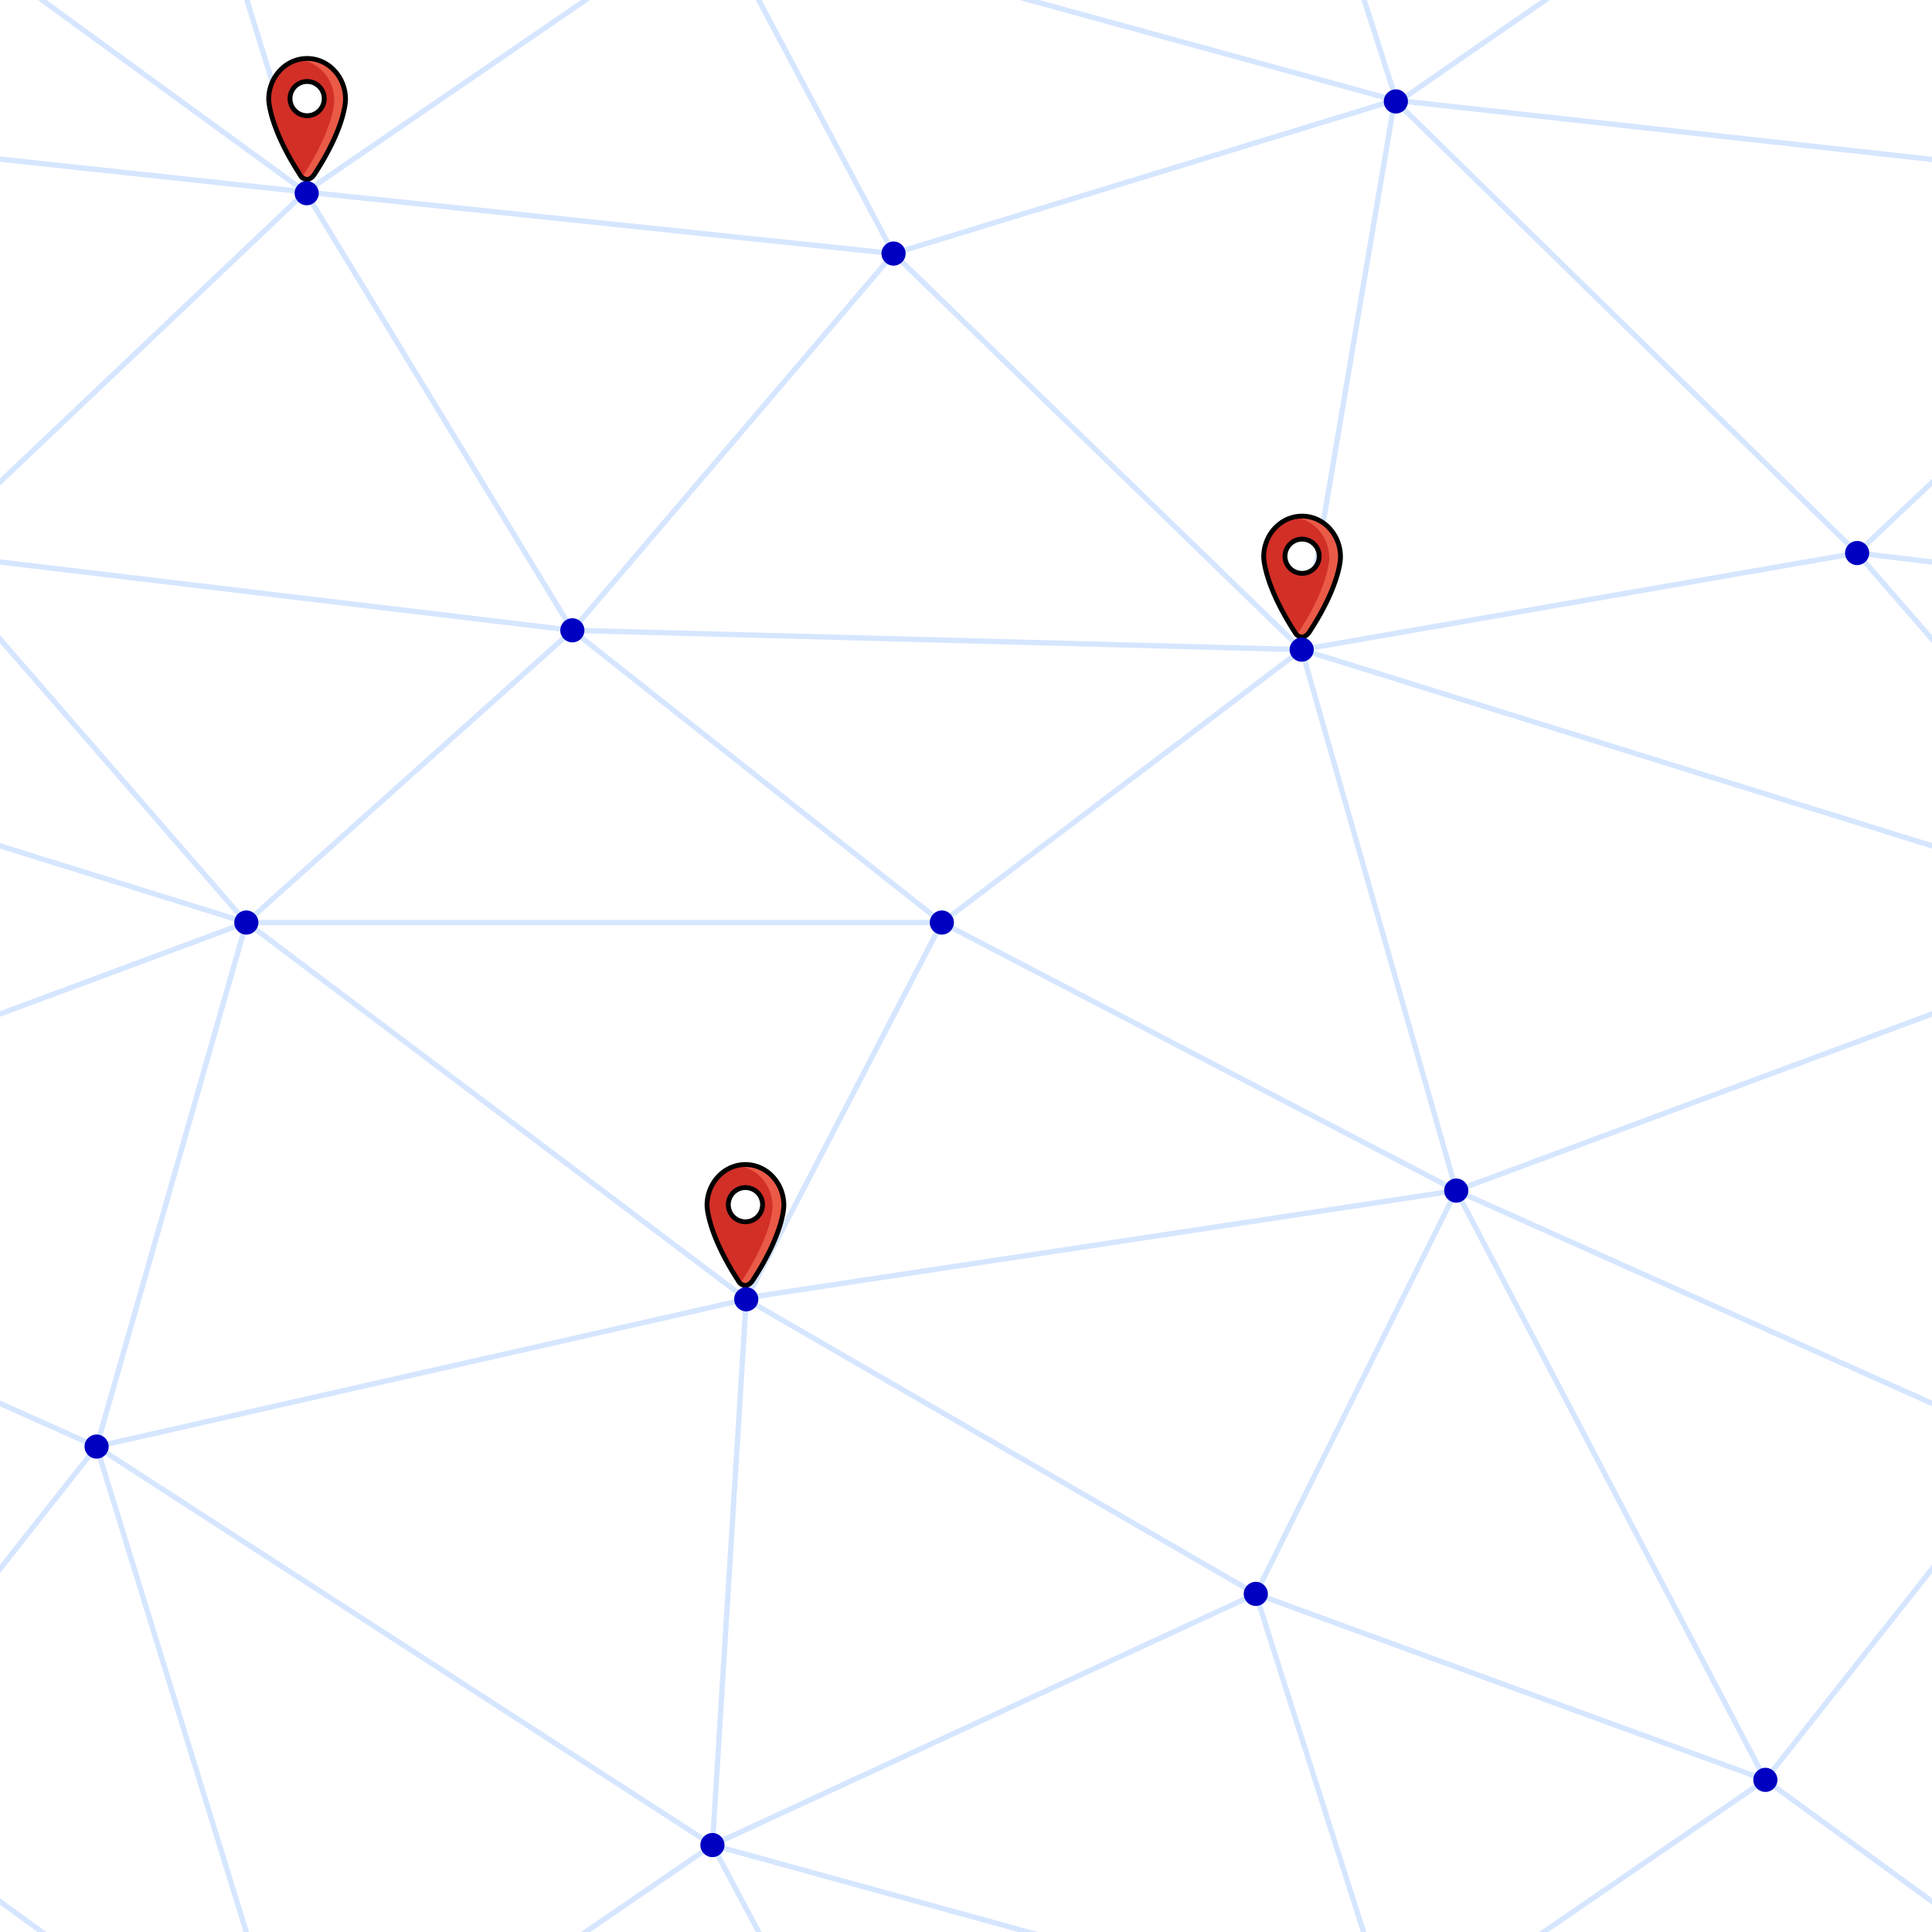 ﻿<svg xmlns='http://www.w3.org/2000/svg'  width='400' height='400' viewBox='0 0 800 800'>
<rect fill='#FFFFFF' width='800' height='800'/>
<g fill='none' stroke='#D6E6FF'  stroke-width='2.2'>
<path d='M769 229L1037 260.9M927 880L731 737 520 660 309 538 40 599 295 764 126.5 879.5 40 599-197 493 102 382-31 229 126.5 79.5-69-63'/>
<path d='M-31 229L237 261 390 382 603 493 308.5 537.5 101.5 381.5M370 905L295 764'/>
<path d='M520 660L578 842 731 737 840 599 603 493 520 660 295 764 309 538 390 382 539 269 769 229 577.5 41.5 370 105 295 -36 126.5 79.5 237 261 102 382 40 599 -69 737 127 880'/>
<path d='M520-140L578.5 42.5 731-63M603 493L539 269 237 261 370 105M902 382L539 269M390 382L102 382'/>
<path d='M-222 42L126.5 79.5 370 105 539 269 577.5 41.5 927 80 769 229 902 382 603 493 731 737M295-36L577.5 41.5M578 842L295 764M40-201L127 80M102 382L-261 269'/>
</g>
<g  fill='#0000C2'>
<circle  cx='769' cy='229' r='5'/>
<g transform="translate(90.5,12) ">
    <path fill="#d22f27" d="M52.573,29.11c0-9.315-7.134-16.892-15.903-16.892S20.767,19.795,20.767,29.114c.003.465.224,11.609,12.961,31.245a3.463,3.463,0,0,0,2.817,1.934c1.839,0,3.094-2.027,3.216-2.233C52.58,40.413,52.58,29.553,52.573,29.11ZM36.67,35.913a7.083,7.083,0,1,1,7.083-7.083A7.091,7.091,0,0,1,36.67,35.913Z"/>
    <path fill="#ea5a47" d="M52.573,29.11c0-9.315-7.134-16.892-15.903-16.892a14.96,14.96,0,0,0-3.865.525c8.395.449,15.099,7.822,15.099,16.849.007.444.007,11.304-12.812,30.951a5.854,5.854,0,0,1-.587.797,2.855,2.855,0,0,0,2.039.953c1.839,0,3.094-2.027,3.216-2.233C52.58,40.413,52.58,29.553,52.573,29.11Z"/>
    <path fill="none" stroke="#000" stroke-linecap="round" stroke-linejoin="round" stroke-width="2" d="M36.545,62.294a3.463,3.463,0,0,1-2.817-1.934C20.99,40.723,20.769,29.579,20.767,29.114c0-9.319,7.134-16.896,15.903-16.896S52.573,19.795,52.573,29.11c.007.444.007,11.304-12.812,30.951C39.639,60.267,38.385,62.294,36.545,62.294Z"/>
    <path fill="none" stroke="#000" stroke-linecap="round" stroke-linejoin="round" stroke-width="2" d="M36.67,35.913a7.083,7.083,0,1,1,7.083-7.083A7.091,7.091,0,0,1,36.67,35.913Z"/>
</g>
<g transform="translate(502.5,201.5) ">
    <path fill="#d22f27" d="M52.573,29.11c0-9.315-7.134-16.892-15.903-16.892S20.767,19.795,20.767,29.114c.003.465.224,11.609,12.961,31.245a3.463,3.463,0,0,0,2.817,1.934c1.839,0,3.094-2.027,3.216-2.233C52.58,40.413,52.58,29.553,52.573,29.11ZM36.67,35.913a7.083,7.083,0,1,1,7.083-7.083A7.091,7.091,0,0,1,36.67,35.913Z"/>
    <path fill="#ea5a47" d="M52.573,29.11c0-9.315-7.134-16.892-15.903-16.892a14.96,14.96,0,0,0-3.865.525c8.395.449,15.099,7.822,15.099,16.849.007.444.007,11.304-12.812,30.951a5.854,5.854,0,0,1-.587.797,2.855,2.855,0,0,0,2.039.953c1.839,0,3.094-2.027,3.216-2.233C52.58,40.413,52.58,29.553,52.573,29.11Z"/>
    <path fill="none" stroke="#000" stroke-linecap="round" stroke-linejoin="round" stroke-width="2" d="M36.545,62.294a3.463,3.463,0,0,1-2.817-1.934C20.99,40.723,20.769,29.579,20.767,29.114c0-9.319,7.134-16.896,15.903-16.896S52.573,19.795,52.573,29.11c.007.444.007,11.304-12.812,30.951C39.639,60.267,38.385,62.294,36.545,62.294Z"/>
    <path fill="none" stroke="#000" stroke-linecap="round" stroke-linejoin="round" stroke-width="2" d="M36.67,35.913a7.083,7.083,0,1,1,7.083-7.083A7.091,7.091,0,0,1,36.67,35.913Z"/>
</g>
<g transform="translate(272,470) ">
    <path fill="#d22f27" d="M52.573,29.11c0-9.315-7.134-16.892-15.903-16.892S20.767,19.795,20.767,29.114c.003.465.224,11.609,12.961,31.245a3.463,3.463,0,0,0,2.817,1.934c1.839,0,3.094-2.027,3.216-2.233C52.58,40.413,52.58,29.553,52.573,29.11ZM36.67,35.913a7.083,7.083,0,1,1,7.083-7.083A7.091,7.091,0,0,1,36.67,35.913Z"/>
    <path fill="#ea5a47" d="M52.573,29.11c0-9.315-7.134-16.892-15.903-16.892a14.96,14.96,0,0,0-3.865.525c8.395.449,15.099,7.822,15.099,16.849.007.444.007,11.304-12.812,30.951a5.854,5.854,0,0,1-.587.797,2.855,2.855,0,0,0,2.039.953c1.839,0,3.094-2.027,3.216-2.233C52.58,40.413,52.58,29.553,52.573,29.11Z"/>
    <path fill="none" stroke="#000" stroke-linecap="round" stroke-linejoin="round" stroke-width="2" d="M36.545,62.294a3.463,3.463,0,0,1-2.817-1.934C20.99,40.723,20.769,29.579,20.767,29.114c0-9.319,7.134-16.896,15.903-16.896S52.573,19.795,52.573,29.11c.007.444.007,11.304-12.812,30.951C39.639,60.267,38.385,62.294,36.545,62.294Z"/>
    <path fill="none" stroke="#000" stroke-linecap="round" stroke-linejoin="round" stroke-width="2" d="M36.67,35.913a7.083,7.083,0,1,1,7.083-7.083A7.091,7.091,0,0,1,36.67,35.913Z"/>
</g>
<circle  cx='539' cy='269' r='5'/>
<circle  cx='603' cy='493' r='5'/>
<circle  cx='731' cy='737' r='5'/>
<circle  cx='520' cy='660' r='5'/>
<circle  cx='309' cy='538' r='5'/>
<circle  cx='295' cy='764' r='5'/>
<circle  cx='40' cy='599' r='5'/>
<circle  cx='102' cy='382' r='5'/>
<circle  cx='127' cy='80' r='5'/>
<circle  cx='370' cy='105' r='5'/>
<circle  cx='578' cy='42' r='5'/>
<circle  cx='237' cy='261' r='5'/>
<circle  cx='390' cy='382' r='5'/>
</g>
</svg>